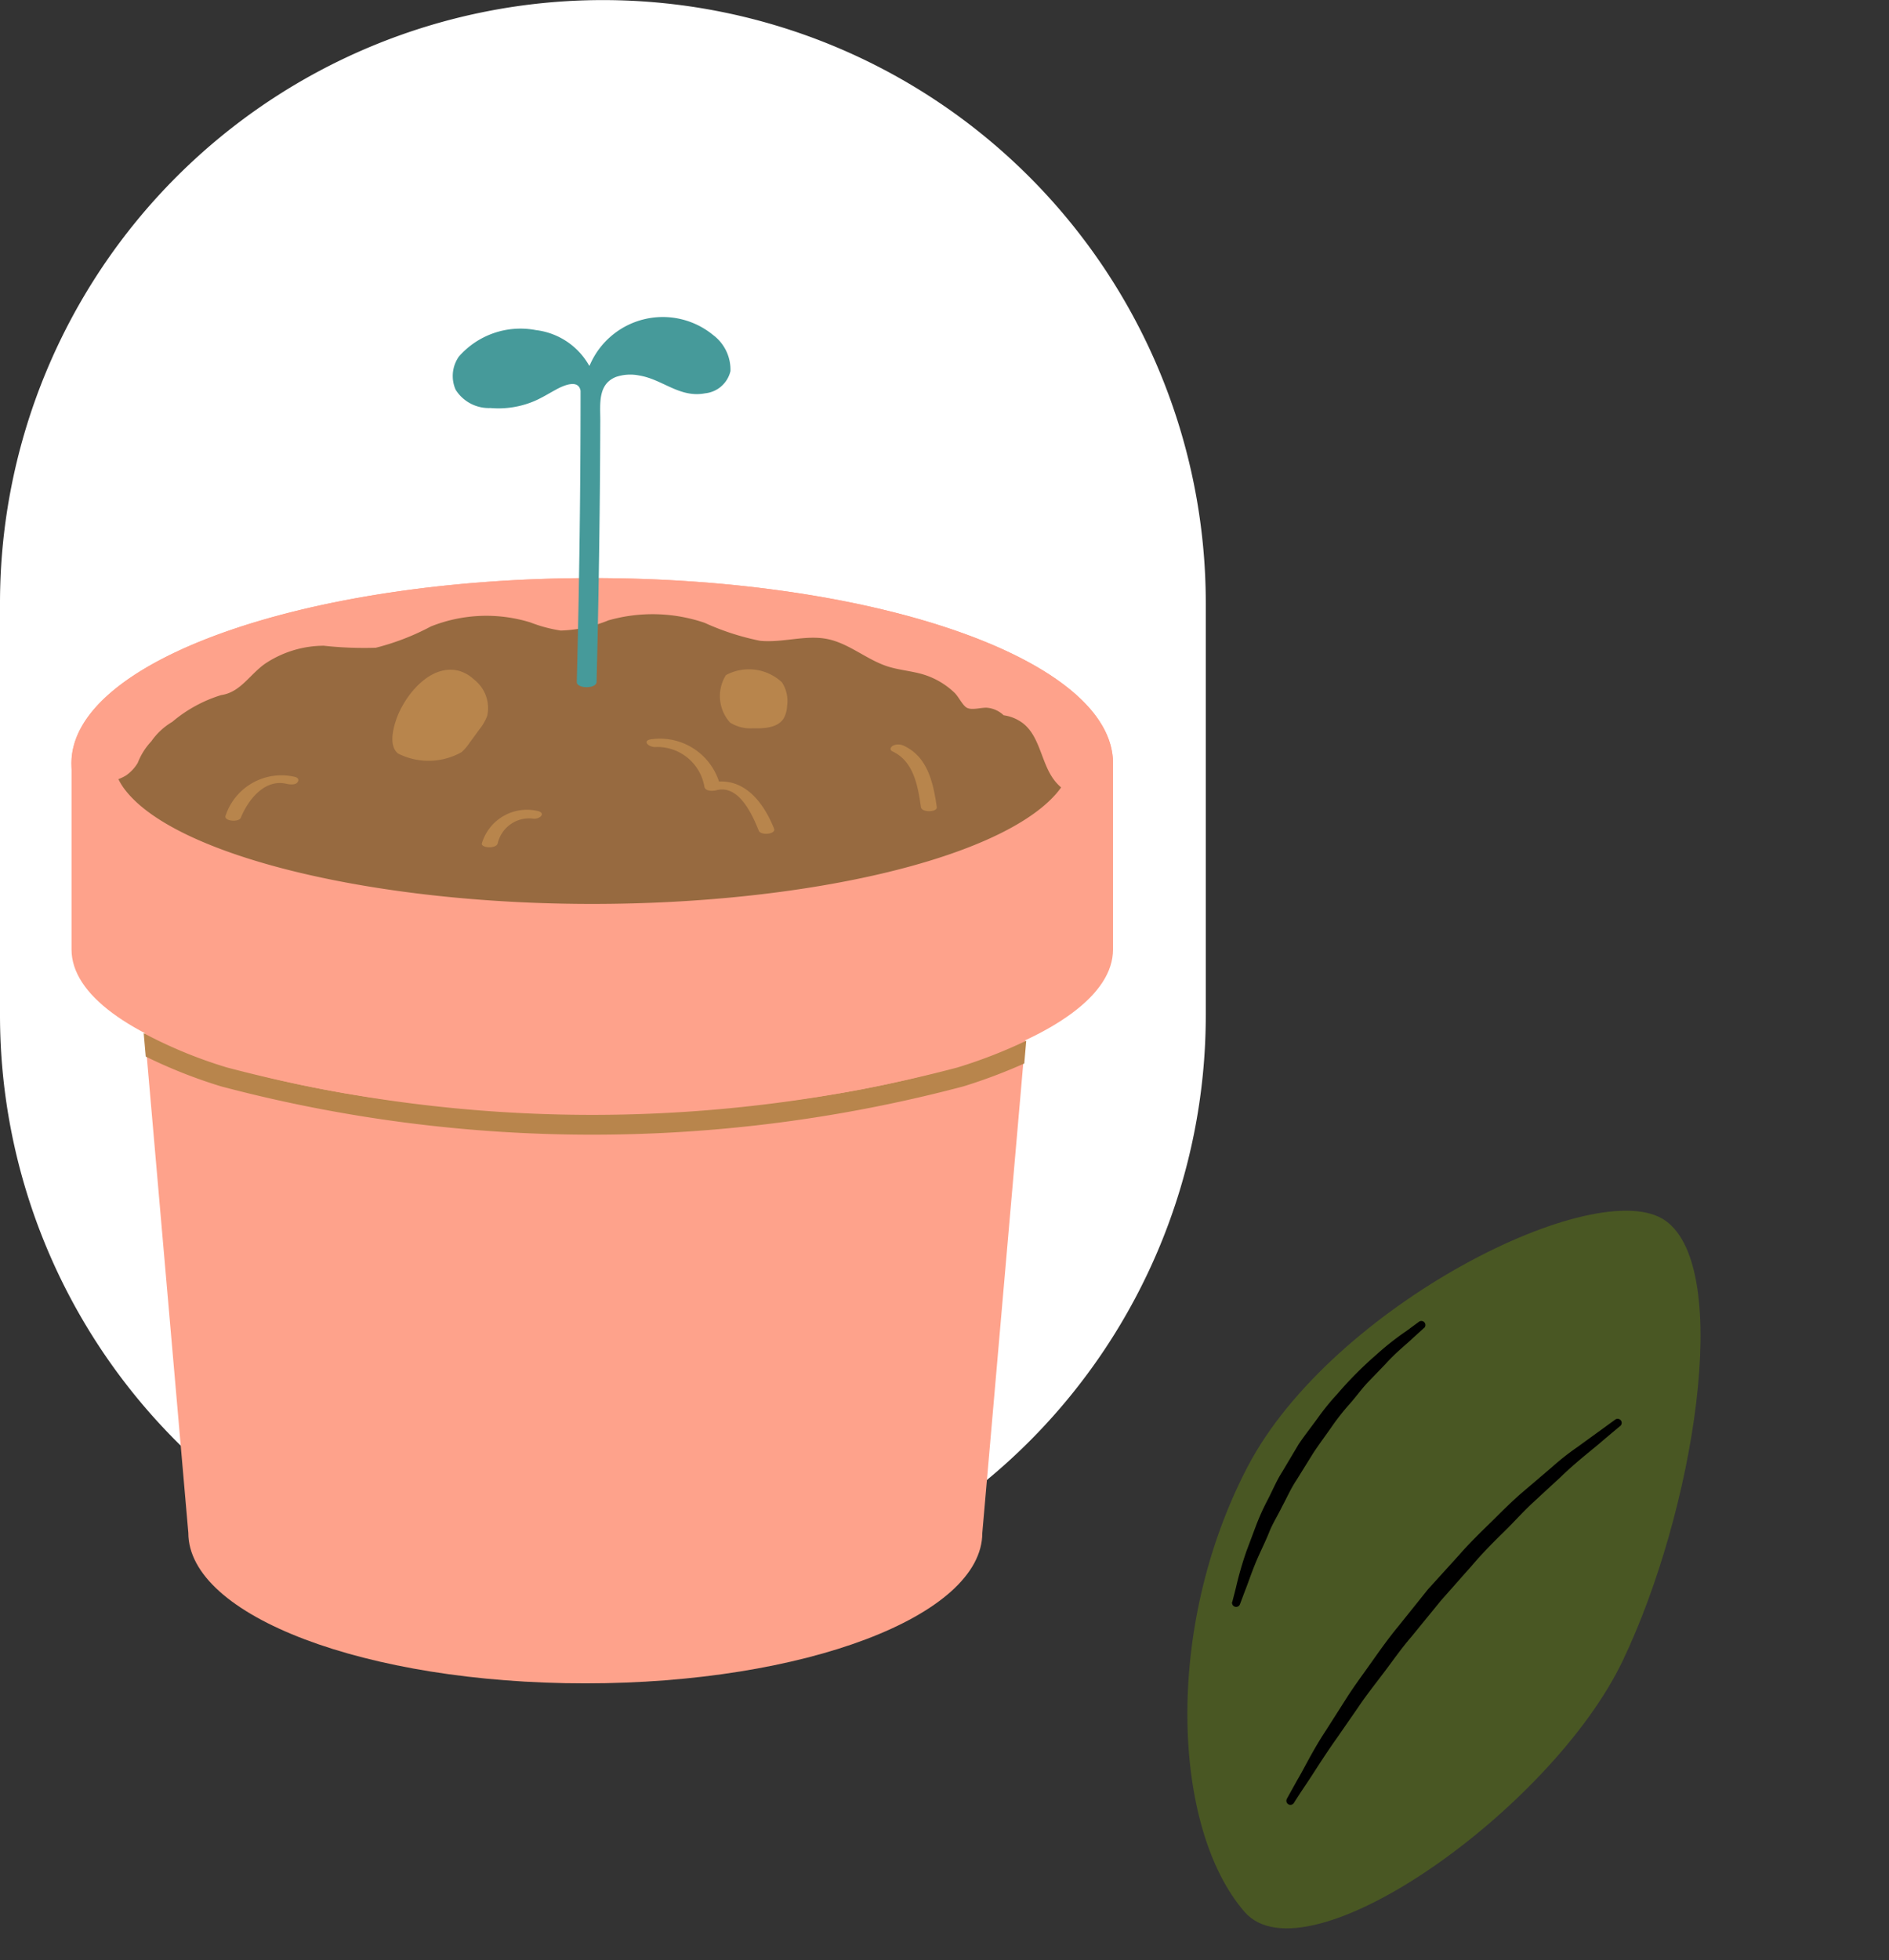 <svg xmlns="http://www.w3.org/2000/svg" xmlns:xlink="http://www.w3.org/1999/xlink" width="86.985" height="90.223" viewBox="0 0 86.985 90.223"><rect x="0" y="0" width="86.985" height="90.223" fill="#333333" stroke="none"/><defs><clipPath id="a"><rect width="32.509" height="23.995" transform="translate(0 0)" fill="none"/></clipPath></defs><g transform="translate(-904.977 -194.699)"><g transform="translate(70)"><path d="M163.25,278.12h0a27.762,27.762,0,0,1-27.762-27.762V231.4a27.762,27.762,0,1,1,55.524,0v18.962A27.762,27.762,0,0,1,163.25,278.12" transform="translate(699.489 -8.935)" fill="#fff"/><g transform="translate(11956.641 12151.291)"><g transform="translate(-11118.372 -11929.982)"><path d="M486.345,244.666,486,248.639l-.092,1.048-1.933,22.15c0,3.826-8.185,6.93-18.281,6.93s-18.281-3.1-18.281-6.93l-1.96-22.469-.094-1.077-.316-3.625Z" transform="translate(-442.033 -227.89)" fill="#fea28b"/><g transform="translate(3.325 20.949)"><path d="M482.874,250.978a65.93,65.93,0,0,1-33.639,0A21.071,21.071,0,0,1,445.4,249.4l.094,1.076a23.173,23.173,0,0,0,3.468,1.372,66.8,66.8,0,0,0,34.186,0,24.993,24.993,0,0,0,2.8-1.053l.092-1.048A22.887,22.887,0,0,1,482.874,250.978Z" transform="translate(-445.4 -249.4)" fill="#b8854c"/></g><path d="M489.588,234.158c0-4.708-10.736-8.525-23.979-8.525s-23.979,3.817-23.979,8.525c0,.015,0,.031,0,.046h0v8.479h0c0,.015,0,.031,0,.046,0,4.154,10.736,7.522,23.979,7.522s23.979-3.368,23.979-7.522c0-.015,0-.031,0-.046h0V234.2h0C489.587,234.188,489.588,234.173,489.588,234.158Z" transform="translate(-441.628 -225.633)" fill="#fea28b"/><path d="M489.588,234.158a3.793,3.793,0,0,1-1,2.439c-2.95,3.52-12.125,6.086-22.985,6.086-11.219,0-20.64-2.739-23.256-6.439a3.584,3.584,0,0,1-.724-2.086c0-4.709,10.736-8.525,23.979-8.525S489.588,229.45,489.588,234.158Z" transform="translate(-441.628 -225.633)" fill="#fea28b"/><g transform="translate(2.165 1.659)"><path d="M487.292,235.3c-.72-.783-.715-2.091-1.548-2.752a1.9,1.9,0,0,0-.9-.377,1.272,1.272,0,0,0-.745-.345c-.271-.028-.727.135-.963-.009-.191-.117-.37-.5-.545-.673a3.588,3.588,0,0,0-1.442-.85c-.533-.161-1.1-.2-1.632-.366-.978-.312-1.788-1.065-2.792-1.267s-2.067.184-3.1.081a11.762,11.762,0,0,1-2.556-.829,7.435,7.435,0,0,0-4.422-.112,6.325,6.325,0,0,1-2.2.47,6.606,6.606,0,0,1-1.4-.375,6.89,6.89,0,0,0-4.58.187,11.223,11.223,0,0,1-2.537.98,17,17,0,0,1-2.391-.093,4.891,4.891,0,0,0-2.622.772c-.754.48-1.182,1.368-2.106,1.5a6.373,6.373,0,0,0-2.252,1.233l-.011.006a3.1,3.1,0,0,0-.953.888,3.066,3.066,0,0,0-.624.991,1.86,1.86,0,0,1-.545.584,2.135,2.135,0,0,1-.347.167,2.858,2.858,0,0,0,.336.529c2.38,3.022,11.413,5.215,21.481,5.215,9.794,0,18.537-2.039,21.262-4.957a3.688,3.688,0,0,0,.331-.406A2.308,2.308,0,0,1,487.292,235.3Z" transform="translate(-444.084 -227.515)" fill="#976a40"/><g transform="translate(4.923 2.525)"><path d="M452.856,236a2.709,2.709,0,0,0-3.177,1.781c-.108.264.611.326.7.1.334-.82,1.095-1.8,2.106-1.559.13.032.405.063.5-.067S453,236.031,452.856,236Z" transform="translate(-449.669 -231.036)" fill="#b8854c"/><path d="M485.032,234.383a.577.577,0,0,0-.516,0c-.108.08-.155.189,0,.263.973.459,1.161,1.6,1.3,2.557.038.267.763.24.73,0C486.386,236.1,486.136,234.9,485.032,234.383Z" transform="translate(-453.789 -230.847)" fill="#b8854c"/><path d="M462.1,230.823a1.675,1.675,0,0,0-.629-.35c-1.33-.361-2.522,1.138-2.9,2.232-.149.436-.35,1.222.081,1.57a3.107,3.107,0,0,0,2.925-.062,2.325,2.325,0,0,0,.364-.423l.455-.623a2.3,2.3,0,0,0,.364-.629,1.667,1.667,0,0,0-.6-1.663Z" transform="translate(-450.703 -230.384)" fill="#b8854c"/><path d="M475.968,232.845a1.75,1.75,0,0,0,1.065.264c.519.015,1.137-.02,1.409-.462a1.26,1.26,0,0,0,.152-.561,1.573,1.573,0,0,0-.237-1.093,2.23,2.23,0,0,0-2.578-.331A1.82,1.82,0,0,0,475.968,232.845Z" transform="translate(-452.731 -230.38)" fill="#b8854c"/><path d="M477.54,238.158c-.457-1.142-1.274-2.23-2.534-2.164a2.858,2.858,0,0,0-3.091-1.95c-.488.05-.149.394.194.359a2.2,2.2,0,0,1,2.225,1.832c.041.216.393.2.549.16,1.033-.279,1.659,1.122,1.954,1.862C476.926,238.483,477.646,238.426,477.54,238.158Z" transform="translate(-452.277 -230.812)" fill="#b8854c"/><path d="M465.586,237.778a2.169,2.169,0,0,0-2.52,1.5c-.056.215.659.268.73,0a1.485,1.485,0,0,1,1.6-1.14C465.735,238.2,466.069,237.863,465.586,237.778Z" transform="translate(-451.257 -231.253)" fill="#b8854c"/></g></g></g><path d="M473.543,212.836a3.657,3.657,0,0,0-5.695,1.4l-.022,0a3.26,3.26,0,0,0-2.45-1.633,3.771,3.771,0,0,0-3.55,1.22,1.562,1.562,0,0,0-.148,1.523,1.8,1.8,0,0,0,1.6.844,4.242,4.242,0,0,0,2.021-.318c.345-.147.661-.346.989-.524.36-.2,1.049-.5,1.143.05q0,6.7-.174,13.4c-.008.318.9.327.911,0q.087-3.432.13-6.866.023-1.736.033-3.472.005-.849.008-1.7c0-.738-.123-1.666.72-2a2.05,2.05,0,0,1,1.068-.068c1.078.171,1.862,1.045,3.04.821a1.338,1.338,0,0,0,1.166-1.022A1.989,1.989,0,0,0,473.543,212.836Z" transform="translate(-11562.361 -12154)" fill="#469a9a"/></g></g><g transform="matrix(0.883, -0.469, 0.469, 0.883, 951.993, 263.736)"><g clip-path="url(#a)"><path d="M.19,21.575C1.161,25.826,14.9,24.053,21,19.542S33.958,6,32.241,2.576,16.827-1.186,9.917,3.56-.936,16.634.19,21.575" fill="#495723"/><path d="M4.356,17.9l.836-.542c.544-.329,1.268-.871,2.231-1.394.476-.269.993-.561,1.537-.87s1.142-.593,1.753-.9,1.241-.627,1.906-.9l2-.862,2.048-.737c.67-.257,1.351-.45,2.006-.644s1.288-.393,1.9-.527l1.724-.381a11.786,11.786,0,0,1,1.468-.266l1.139-.16.991-.139a.187.187,0,0,1,.065.369l-.012,0-.971.207c-.614.148-1.506.28-2.545.581-.522.137-1.088.285-1.685.443s-1.21.387-1.857.576-1.311.4-1.971.661l-2.009.752L12.928,14c-.661.257-1.282.576-1.894.861s-1.212.545-1.756.837l-1.549.8c-.965.483-1.75.949-2.308,1.245s-.874.481-.874.481a.186.186,0,0,1-.253-.074.188.188,0,0,1,.062-.248"/><path d="M6.388,8.717s.165-.181.455-.5A15.89,15.89,0,0,1,8.081,6.94l.906-.8a10.8,10.8,0,0,1,1.063-.822c.383-.263.754-.575,1.182-.814L12.5,3.734c.441-.232.9-.434,1.336-.648a11.337,11.337,0,0,1,1.323-.558,17.178,17.178,0,0,1,2.432-.752,13.13,13.13,0,0,1,1.769-.318l.673-.1a.187.187,0,0,1,.073.366l-.019,0-.647.164c-.408.118-1.006.217-1.689.468l-1.11.362c-.393.132-.786.329-1.208.487a10.917,10.917,0,0,0-1.272.565c-.421.216-.858.42-1.28.652l-1.242.723c-.421.223-.785.519-1.162.767-.364.267-.75.484-1.064.751s-.631.495-.916.717c-.572.437-1.016.878-1.342,1.151l-.506.446a.187.187,0,0,1-.265-.017.189.189,0,0,1,0-.251"/></g></g></g></svg>